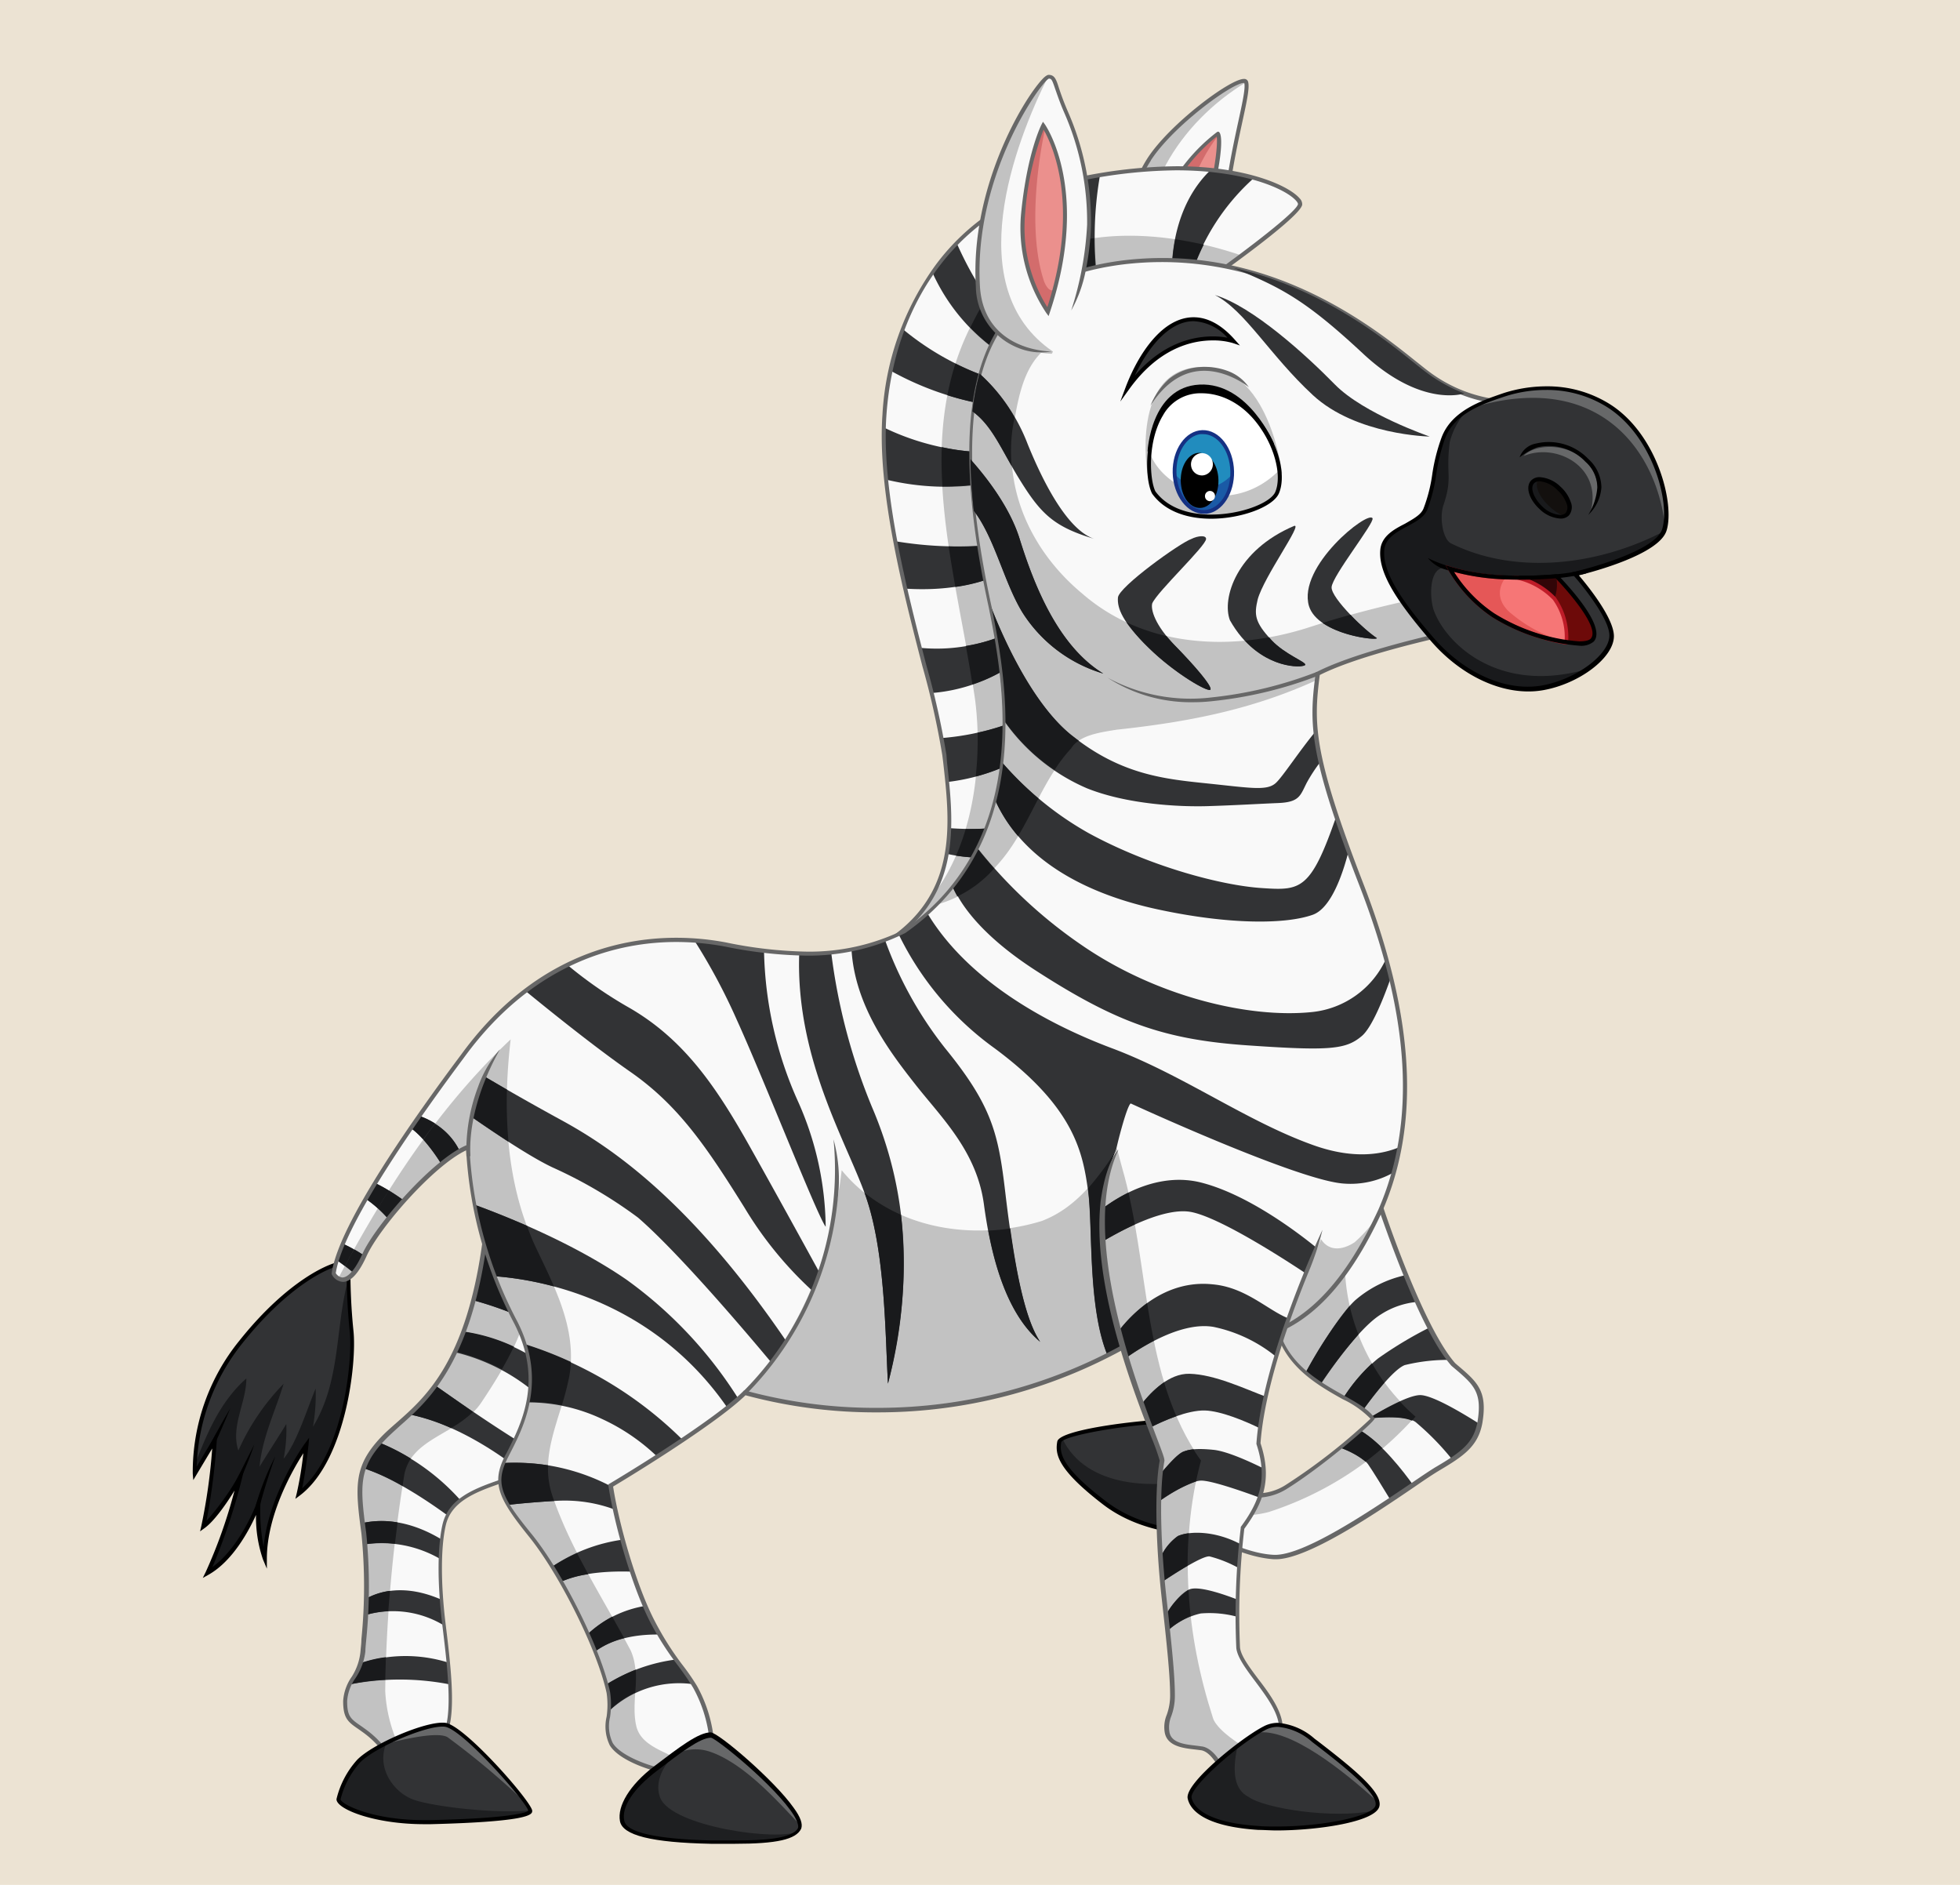 <svg id="Layer_26" data-name="Layer 26" xmlns="http://www.w3.org/2000/svg" viewBox="0 0 260 250"><defs><style>.cls-1{fill:#ece3d3;}.cls-2{fill:#f9f9f9;}.cls-3{fill:#c2c2c2;}.cls-4{fill:#676767;}.cls-5{fill:#eb908d;}.cls-6{fill:#d36c6c;}.cls-7{fill:#323335;}.cls-8{fill:#191a1c;}.cls-9{fill:#676869;}.cls-10{fill:#1e1f21;}.cls-11{fill:#fff;}.cls-12{fill:#c4c4c4;}.cls-13{fill:#218cbe;}.cls-14{fill:#1a5aa6;}.cls-15{fill:#153183;}.cls-16{fill:#13100e;}.cls-17{fill:#6d0a09;}.cls-18{fill:#320507;}.cls-19{fill:#f67676;}.cls-20{fill:#e55757;}.cls-21{fill:#bf1c28;}</style></defs><rect class="cls-1" width="260" height="250"/><path class="cls-2" d="M165.3,10.9c.45,1.24-1.35,6.67-2.42,14.11S158.4,36.1,158.4,36.1s-5,.3-9.3.39c-.08-3.37.09-10.27,3.33-15.32S164.86,9.66,165.3,10.9Z"/><path class="cls-3" d="M152.43,21.17c3.23-5,12.39-11.48,12.87-10.27-8.88,5.41-15,15.08-13.13,25.5-1,0-2,.07-3.07.09C149,33.12,149.19,26.22,152.43,21.17Z"/><path class="cls-4" d="M152.21,21c-3,4.67-3.49,11-3.37,15.47v.26h.26c4.29-.08,9.26-.38,9.31-.38h.1l.07-.07c.15-.16,3.49-3.81,4.56-11.24.49-3.47,1.14-6.47,1.66-8.87.63-2.89,1-4.64.75-5.37a.53.53,0,0,0-.55-.33C163.12,10.48,155.11,16.5,152.21,21Zm.44.29C155.59,16.74,163.43,11,165,11h.05c.19.62-.23,2.57-.77,5.05s-1.17,5.42-1.67,8.9c-1,6.68-3.86,10.31-4.35,10.88-.74,0-5,.28-8.91.37C149.27,31.83,149.79,25.78,152.65,21.32Z"/><path class="cls-5" d="M161.5,17.72c.53.22,0,5.58-1.64,10.36a38.08,38.08,0,0,1-3.93,8.16l-3.5.25C152.57,23.56,161.5,17.72,161.5,17.72Z"/><path class="cls-6" d="M152.43,36.49c.14-12.93,9.07-18.77,9.07-18.77s.1.11.13.24c-3,3.68-5.9,11.12-4.39,16.06-.76,1.4-1.31,2.22-1.31,2.22Z"/><path class="cls-4" d="M152.16,36.49v.28l3.91-.28.08-.1a39.11,39.11,0,0,0,4-8.23c1.4-4.08,2.41-10.3,1.49-10.69l-.13,0-.12.08A23.61,23.61,0,0,0,152.16,36.49Zm.54-.29a23.2,23.2,0,0,1,8.7-18.09c.18,1.06-.32,5.59-1.79,9.88a38.85,38.85,0,0,1-3.83,8Z"/><path class="cls-2" d="M117.32,55c1.06-15,9.74-27.36,23.66-30.76,21.36-5.09,31.76,1.37,31.5,2.87s-11.35,9.39-11.35,9.39c-19.44,0-33.95,7.74-29.76,29.69,6.55,34.32,4,50.25-12.16,57.7,8.35-6.48,7-15.59,6.07-23.74S116.26,70,117.32,55Z"/><path class="cls-3" d="M129.36,92.88c-2.48-17.35-8.85-35.41.35-51.35,6.5-11.85,22.22-12,35-7.64-2,1.48-3.54,2.6-3.54,2.6-19.44,0-33.95,7.74-29.76,29.69,6.55,34.32,4,50.25-12.16,57.7a17,17,0,0,0,4.5-5.14C129.06,111.89,130.43,101.47,129.36,92.88Z"/><path class="cls-7" d="M166.37,23.58a29.16,29.16,0,0,0-8.41,13c-.85,0-1.69.1-2.52.17-.06-2.17.12-9.37,5.15-14.2A33.64,33.64,0,0,1,166.37,23.58Z"/><path class="cls-8" d="M158,36.56c-.85,0-1.69.1-2.52.17a23,23,0,0,1,.42-5q1.9.29,3.78.72A30.59,30.59,0,0,0,158,36.56Z"/><path class="cls-7" d="M141,24.23c1.71-.41,3.35-.73,4.92-1a47.68,47.68,0,0,0-.16,15.39,28.9,28.9,0,0,0-3.9,1.59,32,32,0,0,1-2.09-15.65C140.15,24.44,140.57,24.33,141,24.23Z"/><path class="cls-8" d="M145.74,38.62a28.9,28.9,0,0,0-3.9,1.59,31.65,31.65,0,0,1-2-7.31,25.63,25.63,0,0,1,5.31-1.32A39,39,0,0,0,145.74,38.62Z"/><path class="cls-7" d="M135.72,44.7a17.55,17.55,0,0,0-2.09,2.74,25.51,25.51,0,0,1-9.94-11.29,31,31,0,0,1,3.22-3.9C128.35,35.52,131.37,41.34,135.72,44.7Z"/><path class="cls-8" d="M131,39.54a23.58,23.58,0,0,0,4.75,5.16,17.55,17.55,0,0,0-2.09,2.74,27.9,27.9,0,0,1-4.95-4c.32-.65.66-1.3,1-1.95A21,21,0,0,1,131,39.54Z"/><path class="cls-7" d="M132.16,50.39a19.86,19.86,0,0,0-1,3.33,40.21,40.21,0,0,1-13-4.54,37.74,37.74,0,0,1,1.62-5.51A36.4,36.4,0,0,0,132.16,50.39Z"/><path class="cls-8" d="M132.16,50.39a19.86,19.86,0,0,0-1,3.33,37.5,37.5,0,0,1-5.49-1.3,36.93,36.93,0,0,1,1.07-4.2A33.34,33.34,0,0,0,132.16,50.39Z"/><path class="cls-7" d="M130.66,60a35.55,35.55,0,0,0,.36,4.1,33.69,33.69,0,0,1-13.48-.49,54.81,54.81,0,0,1-.3-6.91A33.09,33.09,0,0,0,130.66,60Z"/><path class="cls-8" d="M124.93,59.3a26.53,26.53,0,0,0,5.73.66,35.55,35.55,0,0,0,.36,4.1,40.82,40.82,0,0,1-6,.46C124.9,62.77,124.87,61,124.93,59.3Z"/><path class="cls-7" d="M132.45,72.18c.22,1.3.43,2.57.61,3.82-2.13,1-6.41,2.5-13,2.07-.47-2.07-.92-4.18-1.32-6.29A49.82,49.82,0,0,0,132.45,72.18Z"/><path class="cls-8" d="M132.45,72.18c.22,1.3.43,2.57.61,3.82a21.8,21.8,0,0,1-6.33,1.85q-.48-2.7-.89-5.38A39.64,39.64,0,0,0,132.45,72.18Z"/><path class="cls-7" d="M134.09,83.82c.15,1.46.28,2.87.38,4.24a22.24,22.24,0,0,1-10.92,3.86c-.47-1.87-1-3.91-1.55-6A23,23,0,0,0,134.09,83.82Z"/><path class="cls-8" d="M134.09,83.82c.15,1.46.28,2.87.38,4.24A20.22,20.22,0,0,1,129,90.78c-.27-1.69-.56-3.4-.88-5.11A21.67,21.67,0,0,0,134.09,83.82Z"/><path class="cls-7" d="M134.4,101.14a26.69,26.69,0,0,1-8.73,2.58c-.12-1.21-.26-2.4-.39-3.58-.07-.66-.19-1.41-.35-2.25a34.14,34.14,0,0,0,9.78-2.25C134.69,97.58,134.59,99.41,134.4,101.14Z"/><path class="cls-8" d="M129.68,97.18a28.11,28.11,0,0,0,5-1.54c0,1.94-.12,3.77-.31,5.5a25.16,25.16,0,0,1-4.94,1.85A43.67,43.67,0,0,0,129.68,97.18Z"/><path class="cls-7" d="M132.54,109.76a26,26,0,0,1-1.8,4,21.78,21.78,0,0,1-5.12-.51,24.43,24.43,0,0,0,.32-3.41A38.42,38.42,0,0,0,132.54,109.76Z"/><path class="cls-8" d="M132.54,109.76a26,26,0,0,1-1.8,4,23.79,23.79,0,0,1-3.92-.27,32.41,32.41,0,0,0,1.29-3.54A38.51,38.51,0,0,0,132.54,109.76Z"/><path class="cls-4" d="M125.12,101.13c.86,7.69,1.83,16.41-6.07,22.54l-1.83,1.42,2.1-1c15.87-7.31,19.09-22.48,12.31-58-1.66-8.69-.44-15.59,3.62-20.5,4.81-5.81,13.75-8.88,25.88-8.88h.08l.07,0c1.87-1.32,11.19-8,11.46-9.55a1.1,1.1,0,0,0-.33-.84c-1.39-1.65-7-4.27-16.33-4.27A65.87,65.87,0,0,0,140.92,24a29.59,29.59,0,0,0-16.8,11.14A37.2,37.2,0,0,0,117.06,55c-.72,10.07,2.76,23.52,5.29,33.33A106.71,106.71,0,0,1,125,100.17Zm.43-1a107.22,107.22,0,0,0-2.68-11.94c-2.53-9.78-6-23.18-5.28-33.16,1.1-15.56,10.09-27.25,23.46-30.52a65.32,65.32,0,0,1,15-1.92c9.1,0,14.6,2.51,15.92,4.08.19.22.22.36.21.41-.17,1-6.91,6.13-11.17,9.16-12.24,0-21.3,3.15-26.19,9.07-4.17,5-5.43,12.09-3.74,20.94,6.44,33.75,3.82,49-10.13,56.47,6.39-6.19,5.48-14.36,4.67-21.63Z"/><path class="cls-7" d="M46.26,167.6a78.65,78.65,0,0,0,.38,8.86c.47,4.13-1,17.11-7,21.66a54.52,54.52,0,0,0,1-6.43s-5.49,7.55-5.49,15.05c-1.12-2.66-.88-7.2-.88-7.2s-2.42,6.66-6.73,9.08A73.69,73.69,0,0,0,31.86,196s-2.89,5.08-4.9,6.5A79.48,79.48,0,0,0,28.49,191l-2.65,4.42A27.06,27.06,0,0,1,32,178C38.82,169.38,45.14,166.94,46.26,167.6Z"/><path class="cls-8" d="M32.68,182.83c0,3.19-2.12,6.38-1.06,9.56a30.3,30.3,0,0,1,6-8.85c-1.06,3.54-2.83,7.08-3.19,11,1.07-1.77,2.48-3.9,3.55-5.67a19.93,19.93,0,0,1-.36,4.61c1.77-2.13,3.19-6.82,4.25-9.3a24.58,24.58,0,0,1-.35,5.05c3.74-6.12,2.91-13.22,4.72-19.74,0,1.76.1,4.48.38,7,.47,4.13-1,17.11-7,21.66a54.52,54.52,0,0,0,1-6.43s-5.49,7.55-5.49,15.05c-1.12-2.66-.88-7.2-.88-7.2s-2.42,6.66-6.73,9.08A73.69,73.69,0,0,0,31.86,196s-2.89,5.08-4.9,6.5A79.48,79.48,0,0,0,28.49,191l-2.65,4.42a10.31,10.31,0,0,1,0-1.15C27.47,190.1,29.18,185.93,32.68,182.83Z"/><path d="M31.77,177.8a27.61,27.61,0,0,0-6.2,17.68l.07.83,2.51-4.19a76.51,76.51,0,0,1-1.45,10.31l-.16.68.57-.41c1.33-.94,3-3.37,4-5a66.17,66.17,0,0,1-3.83,10.82l-.38.77.75-.42c3.22-1.81,5.37-5.85,6.31-7.94a17.24,17.24,0,0,0,.93,5.92l.51,1.21v-1.31c0-5.85,3.43-11.81,4.84-14a47.38,47.38,0,0,1-.88,5.33l-.18.72.6-.45c6.12-4.62,7.58-17.71,7.1-21.9a78.59,78.59,0,0,1-.39-8.82v-.16l-.14-.07a1.15,1.15,0,0,0-.63-.14C43.94,167.24,38.13,169.82,31.77,177.8Zm-5.68,16.73a27.56,27.56,0,0,1,6.09-16.4c6.24-7.83,11.85-10.36,13.58-10.36l.23,0a77.65,77.65,0,0,0,.39,8.7c.45,4-.85,16.06-6.3,20.93.54-2.55.83-5.68.84-5.71l.09-1-.57.78c-.06.07-4.83,6.72-5.47,13.7a24.73,24.73,0,0,1-.43-5.68l.09-1.78-.6,1.67c0,.07-2.15,5.81-5.85,8.46a78.51,78.51,0,0,0,3.94-11.84l.43-1.82-.92,1.62a34.32,34.32,0,0,1-4.24,5.92,86.47,86.47,0,0,0,1.37-10.73l.06-1.07Z"/><path d="M34.44,199.85l-.52-.13a35.55,35.55,0,0,1,2.6-6.56S35.17,196.9,34.44,199.85Z"/><path d="M33.73,191.59a49.33,49.33,0,0,1-2.28,5.6L31,197Z"/><path d="M30.54,186.82s-1.42,3.39-2.32,5.31l-.48-.23C28.64,190,30.54,186.82,30.54,186.82Z"/><path class="cls-2" d="M48.27,203.34c-.83-6.11-1.07-8.7,2.47-12.48S61.63,184,64.27,165.1a47.56,47.56,0,0,0,12,11.21s-2.38,16.8-9.92,20.22c-3.77,1.29-6.72,2.59-7.43,5.78s-.62,8.14,0,13.19,1.33,11,.35,13.9a20.11,20.11,0,0,1-8.14,2.92,12.29,12.29,0,0,0-2.83-2.8c-1.78-1.24-2.48-1.48-2.48-3.9S48,221.85,48.21,219,49.09,209.45,48.27,203.34Z"/><path class="cls-3" d="M48.21,219c.17-2.89.88-9.5.06-15.61s-1.07-8.7,2.47-12.48S61.63,184,64.27,165.1a52.48,52.48,0,0,0,6.09,6.64c-.8,5.14-3.37,9.57-6.51,14.28-2.84,4.25-9.56,4.6-10.27,9.91a195.26,195.26,0,0,0-2.48,28.34,19.5,19.5,0,0,0,2,7.68,16.93,16.93,0,0,1-2,.37,12.29,12.29,0,0,0-2.83-2.8c-1.78-1.24-2.48-1.48-2.48-3.9S48,221.85,48.21,219Z"/><path class="cls-7" d="M59.45,220.51c.1,1,.17,2,.22,2.9a34.51,34.51,0,0,0-13.26,0,21.12,21.12,0,0,0,1.45-2.81A19,19,0,0,1,59.45,220.51Z"/><path class="cls-8" d="M47.86,220.58a15.81,15.81,0,0,1,3.32-.78c0,1-.06,2-.07,3a26.44,26.44,0,0,0-4.7.61A21.12,21.12,0,0,0,47.86,220.58Z"/><path class="cls-7" d="M58.56,212.17q.12,1.65.33,3.33v.09a13,13,0,0,0-10.37-1.38c0-.69.07-1.43.09-2.19C50.35,211.07,53.7,210.05,58.56,212.17Z"/><path class="cls-8" d="M48.62,212a8.91,8.91,0,0,1,3.12-1c-.08.9-.16,1.8-.23,2.69a12.76,12.76,0,0,0-3,.51C48.57,213.52,48.6,212.78,48.62,212Z"/><path class="cls-7" d="M58.58,204.19c-.09.81-.14,1.67-.17,2.59a15.48,15.48,0,0,0-10-1.94c0-.5-.11-1-.17-1.5s-.12-.89-.18-1.32C50,201.58,53.8,201.29,58.58,204.19Z"/><path class="cls-8" d="M52.74,201.93c-.12.95-.24,1.89-.35,2.83a13.51,13.51,0,0,0-4,.08c0-.5-.11-1-.17-1.5s-.12-.89-.18-1.32A11.84,11.84,0,0,1,52.74,201.93Z"/><path class="cls-7" d="M61.1,199a6,6,0,0,0-1.73,2c-2.11-1.54-7.1-5-11.14-6.25a10.11,10.11,0,0,1,2.09-3.4A29.41,29.41,0,0,1,61.1,199Z"/><path class="cls-8" d="M50.32,191.33a27.6,27.6,0,0,1,4.19,2.13,5.69,5.69,0,0,0-.93,2.47c-.06.39-.12.78-.17,1.17a27.9,27.9,0,0,0-5.18-2.37A10.11,10.11,0,0,1,50.32,191.33Z"/><path class="cls-7" d="M57.75,183.77c2.62,1.85,8.34,5.84,13,8.6a14.45,14.45,0,0,1-2,2.45c-2.59-2-8.32-6-14.46-7.23A26.06,26.06,0,0,0,57.75,183.77Z"/><path class="cls-8" d="M57.75,183.77c1.18.83,3,2.1,5,3.5a14.76,14.76,0,0,1-2.91,2.14,26.5,26.5,0,0,0-5.59-1.82A26.06,26.06,0,0,0,57.75,183.77Z"/><path class="cls-7" d="M74.74,183.08c-.36,1.27-.79,2.62-1.31,4a25.78,25.78,0,0,0-13.05-7.72c.39-.83.77-1.73,1.14-2.71A25.13,25.13,0,0,1,74.74,183.08Z"/><path class="cls-8" d="M61.52,176.61a23.6,23.6,0,0,1,6.65,2c-.48,1-1,2-1.6,3a27.18,27.18,0,0,0-6.19-2.36C60.77,178.49,61.15,177.59,61.52,176.61Z"/><path class="cls-7" d="M76.24,176.31s-.1.75-.34,1.95a48.68,48.68,0,0,0-13.08-5.79,62.49,62.49,0,0,0,1.45-7.37A47.56,47.56,0,0,0,76.24,176.31Z"/><path class="cls-8" d="M64.27,165.1a52.48,52.48,0,0,0,6.09,6.64,23.92,23.92,0,0,1-.73,3.17,45.66,45.66,0,0,0-6.81-2.44A62.49,62.49,0,0,0,64.27,165.1Z"/><path class="cls-8" d="M76.24,176.31s-.1.75-.34,1.95a50.21,50.21,0,0,0-6.27-3.35,23.92,23.92,0,0,0,.73-3.17A39.87,39.87,0,0,0,76.24,176.31Z"/><path class="cls-4" d="M46.67,222.38a6.31,6.31,0,0,0-1.15,3.24c0,2.34.67,2.79,2.13,3.79l.46.33a12.17,12.17,0,0,1,2.77,2.73l.09.13h.15a20.2,20.2,0,0,0,8.27-3l.08-.05,0-.09c1-3,.25-9.11-.35-14-.66-5.37-.66-10.15,0-13.1.69-3.1,3.69-4.37,7.25-5.59,7.62-3.44,10-19.74,10.1-20.43l0-.17-.15-.09a48,48,0,0,1-11.9-11.15l-.38-.5-.09.63c-2.19,15.6-7.5,20.27-11.38,23.67-.76.67-1.48,1.3-2.08,1.94-3.59,3.82-3.39,6.49-2.55,12.7a70.07,70.07,0,0,1,0,14.06c0,.57-.08,1.07-.11,1.5A7.59,7.59,0,0,1,46.67,222.38Zm-.62,3.24a5.9,5.9,0,0,1,1.08-3A8,8,0,0,0,48.47,219c0-.42.06-.92.11-1.49a70.51,70.51,0,0,0,0-14.18c-.85-6.29-1-8.65,2.41-12.26.58-.62,1.29-1.24,2-1.9,3.67-3.22,9.19-8.07,11.46-23.38A49.25,49.25,0,0,0,76,176.45c-.28,1.77-2.82,16.7-9.74,19.84-3.69,1.26-6.83,2.59-7.58,6-.67,3-.67,7.85,0,13.28.58,4.8,1.32,10.76.39,13.7a19.92,19.92,0,0,1-7.8,2.81,12.63,12.63,0,0,0-2.8-2.74L48,229C46.53,228,46.05,227.68,46.05,225.62Z"/><path class="cls-7" d="M59,228.75c2.42.24,11.39,10.57,11.33,11.43s-6.2,1.32-13.22,1.5-12.1-2-12.22-3a11.81,11.81,0,0,1,2.66-5.08C49.56,231.52,56.59,228.51,59,228.75Z"/><path class="cls-9" d="M50.89,231.36c2.86-1.48,6.51-2.77,8.12-2.61,2,.2,8.67,7.5,10.72,10.36a105.83,105.83,0,0,0-10.35-8.69C58,229.58,53,230.82,50.89,231.36Z"/><path class="cls-10" d="M47.56,233.59a14.84,14.84,0,0,1,3.7-2.42c-1.4,3.36,1,6.54,3.5,7.49,2.1.82,9.93,1.89,15.31,1.49-2,1.09-7.64,1.39-12.95,1.53-7,.17-12.1-2-12.22-3A11.81,11.81,0,0,1,47.56,233.59Z"/><path d="M44.64,238.61v.09c.14,1.31,5.1,3.25,11.65,3.25h.84c13.38-.34,13.45-1.32,13.47-1.75.08-1.05-9-11.45-11.57-11.7s-9.61,2.8-11.66,4.92A11.9,11.9,0,0,0,44.64,238.61Zm.53.06a11.65,11.65,0,0,1,2.58-4.89c1.93-2,8.92-5,11.23-4.76s10.76,9.86,11.09,11.13c-.14.15-1.41,1-13,1.26h-.82C49.55,241.42,45.38,239.38,45.17,238.67Z"/><path class="cls-2" d="M170.62,197.26c4.42-2.74,10.8-8.14,11.51-9.12-1.95-3.09-12.49-4.75-13-14.19,4.25-2.63,13.64-15.2,13.64-15.2s5.48,17,10.09,22.22c2.92,2.48,4.25,3.46,3.54,7.71-.53,2.92-2.3,4.16-5.58,6.1S174.07,206.83,169,206.52s-10.8-4.21-10.8-4.21l3.37-5.51S166.19,200,170.62,197.26Z"/><path class="cls-3" d="M187.78,187.84a44.28,44.28,0,0,1-19.46,12.7,13.48,13.48,0,0,1-8.66-.59l1.93-3.15s4.6,3.21,9,.46,10.8-8.14,11.51-9.12c-1.95-3.09-12.49-4.75-13-14.19,2.39-1.48,6.4-6.09,9.46-9.85A27.28,27.28,0,0,0,187.78,187.84Z"/><path class="cls-7" d="M187.48,197c-.91.62-1.94,1.32-3,2-.86-1.42-2.37-3.89-3-4.79s-2.72-1.83-3.65-2.18c1-.83,1.94-1.62,2.68-2.27C183.24,191.41,186.11,195.07,187.48,197Z"/><path class="cls-8" d="M177.77,192c1-.83,1.94-1.62,2.68-2.27a15.9,15.9,0,0,1,2.93,2.35c-.73.62-1.47,1.22-2.24,1.79A11,11,0,0,0,177.77,192Z"/><path class="cls-7" d="M196.33,188.9c-.45,2.16-1.63,3.39-3.66,4.72a35.32,35.32,0,0,0-4.88-5c-1.19-.88-4.43-.67-5.71-.54a1.27,1.27,0,0,0-.13-.19c1.18-.72,4.69-2.78,6.37-2.85S194.38,187.67,196.33,188.9Z"/><path class="cls-8" d="M182.08,188.09a1.27,1.27,0,0,0-.13-.19,38.41,38.41,0,0,1,3.76-2,24.09,24.09,0,0,0,2.07,2l-.48.53C185.87,187.8,183.21,188,182.08,188.09Z"/><path class="cls-7" d="M182.8,180.18a53.05,53.05,0,0,1,6.9-4.14,30.19,30.19,0,0,0,2.64,4.33,23.91,23.91,0,0,0-6,.69c-1.55.61-4.36,4.34-5.45,5.86a28,28,0,0,0-2.62-1.6A21.39,21.39,0,0,1,182.8,180.18Z"/><path class="cls-8" d="M178.25,185.32a23.12,23.12,0,0,1,3.75-4.49,29.42,29.42,0,0,0,1.65,2.56c-1.11,1.26-2.19,2.71-2.78,3.53A28,28,0,0,0,178.25,185.32Z"/><path class="cls-7" d="M186.55,169.11c.49,1.18,1,2.38,1.53,3.56a10.61,10.61,0,0,0-4.89,1.66c-2.67,1.63-6.24,6.64-7.95,9.19a20.51,20.51,0,0,1-2-1.52c1.39-2.5,4.26-7.4,6.52-9.53A15.06,15.06,0,0,1,186.55,169.11Z"/><path class="cls-8" d="M173.22,182a56.29,56.29,0,0,1,5.82-8.8A26.57,26.57,0,0,0,180.2,177a61.46,61.46,0,0,0-5,6.51A20.51,20.51,0,0,1,173.22,182Z"/><path class="cls-4" d="M161.51,196.42l-3.65,6,.21.14c.24.16,5.88,3.94,10.94,4.25h.25c4.18,0,13.1-6,18.42-9.63,1.44-1,2.57-1.74,3.26-2.15,3.17-1.88,5.14-3.19,5.7-6.29.71-4.27-.65-5.43-3.37-7.73l-.24-.21c-4.52-5.14-10-21.94-10-22.11l-.16-.49-.31.41c-.09.13-9.41,12.56-13.57,15.13l-.13.08V174c.37,6.58,5.51,9.48,9.27,11.59a12.69,12.69,0,0,1,3.67,2.58A77.76,77.76,0,0,1,170.48,197a7,7,0,0,1-3.76,1.07,9.68,9.68,0,0,1-5-1.53Zm-2.93,5.81,3.1-5.06a10,10,0,0,0,5,1.47,7.58,7.58,0,0,0,4-1.15c4.48-2.78,10.88-8.22,11.58-9.19l.11-.15-.1-.15c-.66-1-2.19-1.91-4-2.91-3.82-2.15-8.57-4.83-9-11,3.9-2.54,11.61-12.58,13.27-14.77,1,2.86,5.77,17.06,10,21.83l0,0,.26.22c2.72,2.3,3.85,3.26,3.19,7.23-.5,2.72-2,3.9-5.45,5.93-.7.41-1.84,1.18-3.28,2.16-5.38,3.63-14.45,9.78-18.35,9.53C164.66,206,159.66,202.92,158.58,202.23Z"/><path class="cls-7" d="M159.32,188.68c3.33.88,2.27,8.12,2.27,8.12l-.82,6.5s-8.13.74-14.23-3.93-6.29-6.62-6-8.13S156,187.79,159.32,188.68Z"/><path class="cls-10" d="M140.52,191.24c0-.13.17-.27.42-.42,3.1,6.55,12.33,6.84,18.88,5.11.63-.14,1.26-.28,1.9-.44-.05.78-.13,1.31-.13,1.31l-.82,6.5s-8.13.74-14.23-3.93S140.25,192.75,140.52,191.24Z"/><path d="M140.25,191.2c-.29,1.65-.05,3.65,6.12,8.38,4.76,3.63,10.76,4,13.12,4h0c.8,0,1.27-.05,1.29-.05l.21,0,.85-6.7c.05-.3,1.06-7.49-2.46-8.42a12,12,0,0,0-2.74-.23C152.18,188.19,140.55,189.52,140.25,191.2Zm.53.09c.27-.91,9.65-2.57,15.87-2.57a11.4,11.4,0,0,1,2.6.21c3.06.82,2.09,7.76,2.08,7.83l-.8,6.29-1,0c-2.31,0-8.18-.38-12.8-3.91C140.76,194.61,140.53,192.71,140.78,191.29Z"/><path class="cls-2" d="M96.25,125.29c8.5,1.59,15.76,2.12,23.73-1.77,16.64-11.69,13.63-31.52,11.33-43-7.62-35.06,2.65-43.74,17.53-45.68,21.42-2.66,36.12,11.45,40.43,14.63a19,19,0,0,0,8.31,3.64s-6.25,19.74-5.77,31c-1.89.47-11.93,2.71-17,5.31-.83,6.38-1.06,10.27,5.78,28s7.56,31.63,2.52,43.2c-9.52,20.78-20.22,17.71-31.32,16.53a67.93,67.93,0,0,1-53,7.67C95.48,188,86.07,194,81,197c.8,5.31,3.19,13.63,5.67,18.29s3.66,5.43,5.49,8.44a18.28,18.28,0,0,1,2.18,6.85s-2.54,2-6.2,4.31c-1.53-.18-5.9-1.59-7.08-3.54s.12-4.13-.35-6.85c-1.18-5.55-6.26-15.82-10.39-20.89s-5-7-3.07-10.63,5.19-9.68,1.18-17.58a55.13,55.13,0,0,1-6.37-23.26c-4.37,1.77-11.93,10.39-13.7,14.28s-3.3,3.78-4.13,2.48c.83-5.9,9.56-18.77,17.12-28.8C72.94,124.16,87.75,123.69,96.25,125.29Z"/><path class="cls-3" d="M170.07,62.78H152.22s-2.31-13.69,6.94-14.11S170.07,62.78,170.07,62.78Z"/><path class="cls-3" d="M98.72,184.79l.08-.1v0h0A.46.46,0,0,0,98.72,184.79Z"/><path class="cls-3" d="M111.65,155.21c6.38,7.79,17.36,9.56,26.56,6.73,4.61-1.77,7.44-5.67,9.92-9.56,1.42,6.73,7.08,11,12.75,14.52,4.6,2.83,11,1.06,13.81-3.9.71,2.83,2.83,3.19,5,1.77a18.72,18.72,0,0,0,3.19-3.66c-9.45,20.13-20.06,17.11-31.05,15.94a67.94,67.94,0,0,1-53,7.68v0C106.27,176.57,110.39,166.32,111.65,155.21Z"/><path class="cls-3" d="M142.11,99.26c-4.25,4.6-5.67,11-9.92,15.58a15.77,15.77,0,0,1-8,5.16c11.88-11.84,9.21-29.09,7.13-39.51-4.57-21-2.7-32.56,2.73-38.85A10,10,0,0,0,140,45.43c-4.24,2.12-4.95,7.44-5.66,11.69-1.06,8.5,2.83,16.29,9.21,21.6,8.14,7.08,19.47,7.79,29.74,4.6A139.27,139.27,0,0,1,192,78.63a40.44,40.44,0,0,0-.18,5.4c-1.89.47-11.93,2.71-17,5.31,0,.29-.08.57-.11.84-8.5,3.9-17,5.58-26.57,6.6C146,97.13,143.17,97.49,142.11,99.26Z"/><path class="cls-3" d="M67.74,137.86c-1.06,9.2-.71,18.77,3.19,27.27,2.48,5.31,5.67,11,4.6,17.35-1.06,5.66-4.25,10.62-2.12,16.29,2.48,7.08,6.73,13.45,10.27,20.18,1.41,3.19,0,6.73.71,9.92.57,2.59,3.5,3.31,5.9,4.63-.65.44-1.36.91-2.13,1.39-1.53-.18-5.9-1.59-7.08-3.54s.12-4.13-.35-6.85c-1.18-5.55-6.26-15.82-10.39-20.89s-5-7-3.07-10.63,5.19-9.68,1.18-17.58a55.13,55.13,0,0,1-6.37-23.26c-4.37,1.77-11.93,10.39-13.7,14.28-1.39,3.07-2.64,3.65-3.51,3.13C51,158,58.11,146.92,67.74,137.86Z"/><path class="cls-7" d="M61,152.71a18,18,0,0,0-2.43,1.72,18.94,18.94,0,0,0-4-4.8L55.6,148A9.33,9.33,0,0,1,61,152.71Z"/><path class="cls-8" d="M54.49,149.63,55.6,148a11.51,11.51,0,0,1,2.09,1c-.53.69-1,1.39-1.56,2.09A9.32,9.32,0,0,0,54.49,149.63Z"/><path class="cls-8" d="M57.69,149.08A8.25,8.25,0,0,1,61,152.71a18,18,0,0,0-2.43,1.72,28,28,0,0,0-2.39-3.26C56.64,150.47,57.16,149.77,57.69,149.08Z"/><path class="cls-7" d="M53.58,159.23c-.73.82-1.43,1.65-2.07,2.45a15.81,15.81,0,0,0-3-2.68c.39-.68.81-1.38,1.24-2.09A24.75,24.75,0,0,1,53.58,159.23Z"/><path class="cls-8" d="M51.58,157.9c.75.46,1.46.95,2,1.33-.73.82-1.43,1.65-2.07,2.45a17.16,17.16,0,0,0-1.39-1.42C50.6,159.47,51.08,158.68,51.58,157.9Z"/><path class="cls-8" d="M48.52,159c.39-.68.81-1.38,1.24-2.09a17.23,17.23,0,0,1,1.82,1c-.5.78-1,1.57-1.46,2.36A15.75,15.75,0,0,0,48.52,159Z"/><path class="cls-7" d="M48.31,166.57a9.59,9.59,0,0,1-1.39,2.29,27.34,27.34,0,0,0-2.25-1.72,19.73,19.73,0,0,1,.8-2.18A17.85,17.85,0,0,1,48.31,166.57Z"/><path class="cls-8" d="M44.67,167.14a19.73,19.73,0,0,1,.8-2.18,15.79,15.79,0,0,1,1.48.75c-.4.74-.81,1.47-1.2,2.21C45.35,167.62,45,167.35,44.67,167.14Z"/><path class="cls-8" d="M47,165.71c.5.29,1,.59,1.36.86a9.59,9.59,0,0,1-1.39,2.29c-.39-.34-.79-.66-1.17-.94C46.14,167.18,46.55,166.45,47,165.71Z"/><path class="cls-7" d="M92,223.39a13.53,13.53,0,0,0-11.18,3.53,9,9,0,0,0,0-2.42c-.08-.36-.17-.74-.28-1.13a22.62,22.62,0,0,1,9.2-3.27C90.43,221.18,91.14,222.07,92,223.39Z"/><path class="cls-8" d="M84.26,224.51a12.2,12.2,0,0,0-3.48,2.41,9,9,0,0,0,0-2.42c-.08-.36-.17-.74-.28-1.13a24.82,24.82,0,0,1,3.84-1.92A20.85,20.85,0,0,1,84.26,224.51Z"/><path class="cls-7" d="M86.69,215.29c.29.56.57,1.06.83,1.51-2.2-.05-5.83.23-8.56,2.23-.3-.74-.62-1.51-1-2.29A14.72,14.72,0,0,1,85.58,213C86,213.81,86.32,214.59,86.69,215.29Z"/><path class="cls-8" d="M79,219c-.3-.74-.62-1.51-1-2.29a15.41,15.41,0,0,1,3.22-2.29c.53,1,1.06,1.9,1.58,2.85A10.91,10.91,0,0,0,79,219Z"/><path class="cls-7" d="M83.88,208.46c-2.37-.09-6.56,0-9.42,1.32-.4-.68-.79-1.34-1.19-2a22.08,22.08,0,0,1,9.33-3.57C83,205.64,83.42,207.07,83.88,208.46Z"/><path class="cls-8" d="M74.46,209.78c-.4-.68-.79-1.34-1.19-2A25.43,25.43,0,0,1,76.55,206c.48.94,1,1.87,1.47,2.8A13.74,13.74,0,0,0,74.46,209.78Z"/><path class="cls-7" d="M81,197.11c.15,1,.34,2,.58,3.12a19,19,0,0,0-7.74-1.17c-3.21.19-5.34.41-6.48.54a5.6,5.6,0,0,1-.61-5.55A27.32,27.32,0,0,1,81,197.11Z"/><path class="cls-8" d="M73.41,198.77c0,.1.08.21.11.31-3,.18-5,.39-6.12.52a5.6,5.6,0,0,1-.61-5.55,30,30,0,0,1,5.91.3A11.25,11.25,0,0,0,73.41,198.77Z"/><path class="cls-7" d="M90.58,191c-1.12.75-2.27,1.5-3.39,2.21a26.62,26.62,0,0,0-7.32-5,22.86,22.86,0,0,0-9.83-2.2,15.2,15.2,0,0,0-.41-7.66A51.73,51.73,0,0,1,90.58,191Z"/><path class="cls-8" d="M74.53,186.38a21.57,21.57,0,0,0-4.49-.44,15.2,15.2,0,0,0-.41-7.66,51,51,0,0,1,6.1,2.36,14.57,14.57,0,0,1-.2,1.84A36.53,36.53,0,0,1,74.53,186.38Z"/><path class="cls-7" d="M97.94,185.51c-.43.38-.92.78-1.45,1.21-10-14.47-25-17-30.77-17.44A55,55,0,0,1,63,159.81c3.77,1.37,12.86,4.93,20.11,9.92A56.43,56.43,0,0,1,97.94,185.51Z"/><path class="cls-8" d="M70.93,165.13c.83,1.78,1.75,3.61,2.55,5.49a42.77,42.77,0,0,0-7.76-1.34A55,55,0,0,1,63,159.81c1.57.57,4,1.51,6.93,2.78C70.2,163.45,70.55,164.29,70.93,165.13Z"/><path class="cls-7" d="M74.47,148.57c6.63,3.62,17.11,10.67,29.82,29.3-.61.93-1.27,1.87-2,2.81-3.15-3.77-12.16-14.42-17.65-19.18a60.84,60.84,0,0,0-11.12-6.56c-3.19-1.43-8.91-5.37-11-6.81a28.4,28.4,0,0,1,1.68-5.37C65.86,143.72,69.51,145.86,74.47,148.57Z"/><path class="cls-8" d="M64.25,142.76l3,1.76a59,59,0,0,0,.2,6.91c-2-1.31-3.89-2.6-4.88-3.3A28.4,28.4,0,0,1,64.25,142.76Z"/><path class="cls-7" d="M83.59,133.73c7.29,4.25,11.54,10.62,15.91,18.41,3.37,6,7.52,13.56,9.23,16.68-.28.8-.59,1.61-.93,2.42a49.43,49.43,0,0,1-9-11c-5.08-8.15-8.8-13.64-15.2-18.09-4.94-3.44-11.27-8.57-13.92-10.74A34,34,0,0,1,75.29,128,56.26,56.26,0,0,0,83.59,133.73Z"/><path class="cls-7" d="M101.35,126.1a50.89,50.89,0,0,0,4.55,20.08,41.65,41.65,0,0,1,3.63,16.53c-1.15-1.52-8.15-19.45-11.78-27.42a79.28,79.28,0,0,0-5.63-10.53,34.09,34.09,0,0,1,4.13.53C98,125.61,99.69,125.9,101.35,126.1Z"/><path class="cls-7" d="M110.26,126.32a78.84,78.84,0,0,0,5.41,20.51c4.6,10.74,5.66,22.63,2.12,36.69-.35-6.24-.34-16.92-2.77-24.33-2.33-7.12-9.51-18.42-9-32.72A33.41,33.41,0,0,0,110.26,126.32Z"/><path class="cls-8" d="M117.79,183.52c-.35-6.24-.34-16.92-2.77-24.33-.1-.32-.22-.65-.34-1a21.63,21.63,0,0,0,4.84,2.93A61.17,61.17,0,0,1,117.79,183.52Z"/><path class="cls-7" d="M125.35,139c6.25,7.67,7.08,11.33,8,19.12s2.25,16.35,4.61,19.8c-4.49-3.75-6.49-11.12-7.44-18.18s-5.66-11.53-9.09-15.9c-3.24-4.13-8.07-10.36-8.48-18a27.69,27.69,0,0,0,4.41-1.27A50.9,50.9,0,0,0,125.35,139Z"/><path class="cls-8" d="M138,178c-3.77-3.15-5.79-8.86-6.9-14.78a28.11,28.11,0,0,0,2.91-.29C134.88,169.18,136.09,175.2,138,178Z"/><path class="cls-7" d="M123,121.1c5.28,8.81,15.59,14.59,24.52,17.94,9.44,3.54,17.82,9.68,26.68,12.84,5.57,2,9.38,1.15,11.45.26-.22,1.15-.48,2.27-.79,3.37a11.55,11.55,0,0,1-6.63,1.47c-6.06-.41-28.23-10.62-28.23-10.62s-.33-.1-1.45,4.11c-3.71,14-.28,23.67,1.59,27.53-1.08.62-2.16,1.2-3.24,1.75-2.65-6.45-1.92-17.09-2.57-21.83-.71-5.19-1.89-11.09-12.39-18.88a40.32,40.32,0,0,1-12.75-15.16l.77-.36A33,33,0,0,0,123,121.1Z"/><path class="cls-8" d="M150.16,178c-1.08.62-2.16,1.2-3.24,1.75-2.65-6.45-1.92-17.09-2.57-21.83,0-.11,0-.22,0-.33a38.07,38.07,0,0,0,3.8-5.16C145.18,165.35,148.38,174.32,150.16,178Z"/><path class="cls-7" d="M143.44,125.32c9.91,6.84,22.22,9.79,30.63,8.91a12.14,12.14,0,0,0,9.8-7.08c.23.84.44,1.67.64,2.49-.92,2.63-2.49,6.62-3.86,7.77-2.1,1.78-4.19,2-15.17,1.24s-17.35-3-28.06-9.91c-7.52-4.85-10.15-9.08-11-11.17a28.13,28.13,0,0,0,3.24-5.09A63,63,0,0,0,143.44,125.32Z"/><path class="cls-8" d="M129.61,112.48c.52.68,1.28,1.61,2.27,2.71A15.48,15.48,0,0,1,127,118.9a13.81,13.81,0,0,1-.67-1.33A28.13,28.13,0,0,0,129.61,112.48Z"/><path class="cls-7" d="M144.41,110.5c8,4.37,17.53,6.94,23,7.29,5.13.34,6.47.32,9.89-9.63.47,1.41,1,2.94,1.62,4.62-.75,3-2.3,7.67-4.78,8.55-3.66,1.3-11.21,1.3-20.54-.71-8.82-1.89-17.84-6.12-21.6-14.56a36.3,36.3,0,0,0,.89-5A42.83,42.83,0,0,0,144.41,110.5Z"/><path class="cls-8" d="M132.85,101.05a45.76,45.76,0,0,0,4.9,4.85c-.88,1.68-1.73,3.39-2.7,5a19.8,19.8,0,0,1-3.09-4.86A36.3,36.3,0,0,0,132.85,101.05Z"/><path class="cls-7" d="M142.11,97.49c6.61,5.31,12.45,5.84,18.12,6.43s7.83,1,9-.06c.88-.78,3.13-4.25,5.27-6.83a37.11,37.11,0,0,0,.67,4,22,22,0,0,0-1.81,2.76c-.88,1.71-.94,2.6-3.78,2.72s-5.54.29-9.32.41-10.74-.23-16.06-2.36a25.87,25.87,0,0,1-11.11-9.1,80.65,80.65,0,0,0-1.81-14.92l-.21-1C131.21,79.81,135.58,92.24,142.11,97.49Z"/><path class="cls-8" d="M133.12,95.41a80.65,80.65,0,0,0-1.81-14.92l-.21-1c.11.3,4.48,12.73,11,18l1,.76a3.08,3.08,0,0,0-1,1,21,21,0,0,0-2.21,2.88A25.84,25.84,0,0,1,133.12,95.41Z"/><path class="cls-4" d="M44,168.87V169l.05.09a1.74,1.74,0,0,0,1.44.93c1.05,0,2.12-1.16,3.15-3.45,1.69-3.7,8.83-11.94,13.2-14a55.86,55.86,0,0,0,6.39,23c3.86,7.6.91,13.31-1,17.09l-.14.25c-2,3.78-1,5.83,3.1,10.92S79.29,219,80.47,224.56a10.89,10.89,0,0,1,0,3.13,5.7,5.7,0,0,0,.42,3.8c1.28,2.1,5.79,3.49,7.28,3.66h.1l.08,0c3.62-2.28,6.19-4.3,6.22-4.32l.11-.09v-.14a18.55,18.55,0,0,0-2.23-7,30.84,30.84,0,0,0-2-2.88,40,40,0,0,1-3.51-5.55c-2.47-4.65-4.82-12.92-5.61-18,5-3,14.19-8.82,17.56-12.11a66.3,66.3,0,0,0,17.46,2.27,67.7,67.7,0,0,0,35.52-10l2.41.28a63.26,63.26,0,0,0,7.38.59c6.76,0,14.62-2.09,21.71-17.56,5.09-11.68,4.27-25.88-2.51-43.41-6.68-17.27-6.62-21.25-5.79-27.7,4.54-2.29,12.82-4.27,16-5l.86-.21.21-.05V84c-.46-11,5.7-30.66,5.76-30.86l.1-.31-.32,0a19.11,19.11,0,0,1-8.18-3.59c-.45-.33-1-.79-1.68-1.32-5.11-4.1-17.08-13.7-33.58-13.7a43.82,43.82,0,0,0-5.36.33c-7.67,1-12.76,3.64-16,8.29-5.09,7.25-5.66,19.58-1.72,37.72,1.83,9.14,6.11,30.56-11.21,42.74A28.38,28.38,0,0,1,107,126.22,57.3,57.3,0,0,1,96.3,125a35.61,35.61,0,0,0-6.59-.62c-7.88,0-19.24,2.7-28.56,15.53C55.14,147.93,44.91,162.32,44,168.87Zm.54,0c1-6.72,12.25-22.21,17-28.58C70.77,127.6,82,124.94,89.71,124.94a35.39,35.39,0,0,1,6.49.61,57.51,57.51,0,0,0,10.75,1.2,28.8,28.8,0,0,0,13.14-3l0,0c17.62-12.37,13.29-34,11.44-43.29-3.91-18-3.37-30.19,1.64-37.3,3.18-4.52,8.16-7.09,15.66-8.07a42.85,42.85,0,0,1,5.3-.33c16.31,0,28.18,9.52,33.25,13.59.66.53,1.24,1,1.69,1.33a19.91,19.91,0,0,0,8.13,3.64c-.77,2.5-6.06,20.11-5.71,30.52l-.64.16c-3.19.76-11.64,2.79-16.2,5.13l-.13.06,0,.14c-.86,6.63-1,10.59,5.8,28.1s7.55,31.46,2.53,43c-7,15.19-14.64,17.24-21.23,17.24a62.25,62.25,0,0,1-7.31-.59l-2.51-.29h-.09l-.08,0a67.19,67.19,0,0,1-35.32,9.94,65.65,65.65,0,0,1-17.47-2.3l-.15,0-.11.11c-3.27,3.27-12.67,9.23-17.71,12.24l-.16.09,0,.18c.77,5.14,3.17,13.63,5.69,18.38A39.51,39.51,0,0,0,90,221c.63.86,1.23,1.68,1.94,2.84a18,18,0,0,1,2.13,6.59c-.53.41-2.85,2.18-6,4.15-1.57-.21-5.7-1.61-6.79-3.4a5.17,5.17,0,0,1-.35-3.46,11.25,11.25,0,0,0,0-3.29c-1.21-5.71-6.29-15.91-10.44-21s-4.88-6.77-3-10.33l.13-.26c1.88-3.64,5-9.73,1-17.57a55.11,55.11,0,0,1-6.35-23.15v-.38l-.35.14c-4.43,1.8-12.08,10.55-13.84,14.42-1.24,2.73-2.21,3.14-2.67,3.14A1.2,1.2,0,0,1,44.53,168.84Z"/><path class="cls-4" d="M160.73,92.5a54,54,0,0,0,14-3.4l.21.49A54.47,54.47,0,0,1,160.79,93a22.48,22.48,0,0,1-2.54.14,20.32,20.32,0,0,1-11.34-3.26A23.18,23.18,0,0,0,160.73,92.5Z"/><path class="cls-4" d="M110.57,151.12a20.21,20.21,0,0,1,.59,7.59A42.75,42.75,0,0,1,99,184.91l-.38-.38A41.63,41.63,0,0,0,110.57,151.12Z"/><path class="cls-2" d="M148.13,152.38l27.62,10.86s-7.91,16.64-8.73,28.21c1.53,4.6.47,7.67-2.13,11.21a98.48,98.48,0,0,0-.59,15.88c.3,2.66,5.67,7,5.67,10.62-3.9,2.78-8,5.2-8,5.2s-1.06-2.24-2.54-2.48-4.19-.18-4.54-2.07.71-2.36.71-4.95-.42-6.56-1.13-12.93-1-14.05-.26-18.16C154.46,192.61,141.64,166.31,148.13,152.38Z"/><path class="cls-3" d="M148.13,152.38l.05,0c.23.81.42,1.63.66,2.46,3.76,13,2.57,27.65,10.46,38.84-3,11.5-1.9,23.32,1.58,34.11.3,1.2,2.4,2.92,4.76,4.28-2.1,1.35-3.64,2.27-3.64,2.27s-1.06-2.24-2.54-2.48-4.19-.18-4.54-2.07.71-2.36.71-4.95-.42-6.56-1.13-12.93-1-14.05-.26-18.16C154.46,192.61,141.64,166.31,148.13,152.38Z"/><path class="cls-7" d="M157.78,210.81c1.23-.52,4.68.69,6.45,1.38,0,.79,0,1.55,0,2.28a14,14,0,0,0-4.95-.47,9.5,9.5,0,0,0-4.27,2.21c-.07-.68-.15-1.41-.23-2.16C155.33,213.09,156.57,211.32,157.78,210.81Z"/><path class="cls-8" d="M154.74,214.05a9.18,9.18,0,0,1,2.92-3.18c.06,1.16.16,2.33.29,3.48a11.2,11.2,0,0,0-3,1.86C154.9,215.53,154.82,214.8,154.74,214.05Z"/><path class="cls-7" d="M156.27,203.73c1.35-.62,4.75-.82,8.35,1.11-.09.95-.17,2-.23,3.18a16.19,16.19,0,0,0-3.95-1.59c-1-.08-4.9,2.47-6.16,3.31-.1-1.08-.19-2.18-.26-3.28A6.87,6.87,0,0,1,156.27,203.73Z"/><path class="cls-8" d="M154,206.46a6.87,6.87,0,0,1,2.25-2.73,5.42,5.42,0,0,1,1.45-.37c-.11,1.44-.16,2.88-.16,4.31-1.29.75-2.63,1.63-3.28,2.07C154.18,208.66,154.09,207.56,154,206.46Z"/><path class="cls-7" d="M157,192.53c.61-.22,1.46-.49,4-.23,1.9.2,5.16,1.74,6.68,2.5a9.31,9.31,0,0,1-.55,3.85c-2-.74-6.33-2.27-7.77-2.27s-4.33,1.87-5.57,2.72c0-1.34.09-2.59.2-3.69C154.87,194.36,156.23,192.81,157,192.53Z"/><path class="cls-8" d="M158.66,196.49a19.74,19.74,0,0,0-4.85,2.61c0-1.34.09-2.59.2-3.69.86-1,2.22-2.6,3-2.88a4.53,4.53,0,0,1,1.31-.3c.3.5.63,1,1,1.48C159.07,194.63,158.85,195.56,158.66,196.49Z"/><path class="cls-7" d="M157.78,182.21c3.34.08,7.36,2,10.19,3.06-.32,1.43-.58,2.85-.75,4.22-2-1-5.27-2.35-7.38-2.41-2.33-.06-5.57,1.4-7.18,2.22-.35-.93-.74-2-1.16-3.14C152.72,184.6,155.07,182.15,157.78,182.21Z"/><path class="cls-8" d="M152.66,189.3c-.35-.93-.74-2-1.16-3.14a13.62,13.62,0,0,1,2.92-2.82,42.39,42.39,0,0,0,1.63,4.5A28.89,28.89,0,0,0,152.66,189.3Z"/><path class="cls-7" d="M160.88,170.35c4.43.39,7.41,3.54,10.13,4.55-.58,1.63-1.15,3.35-1.67,5.1a19.39,19.39,0,0,0-8.32-4c-4.16-.75-9.4,2.53-11.55,4.05-.35-1.16-.69-2.36-1-3.59C150.06,174.38,154.44,169.66,160.88,170.35Z"/><path class="cls-8" d="M152.17,172.83c.27,1.7.56,3.38.9,5a31.42,31.42,0,0,0-3.6,2.19c-.35-1.16-.69-2.36-1-3.59A18.92,18.92,0,0,1,152.17,172.83Z"/><path class="cls-7" d="M159.38,156.86c6.19,1.59,12.82,6.64,15.33,8.69-.4.91-.89,2.06-1.43,3.39-3.08-2.05-11.42-7.42-15.23-8.18-3.4-.68-8.86,2.18-11.67,3.84a36,36,0,0,1,0-4.4C148.9,158.33,153.93,155.46,159.38,156.86Z"/><path class="cls-8" d="M149.69,158.18c.32,1.4.6,2.81.85,4.23a45.05,45.05,0,0,0-4.16,2.19,36,36,0,0,1,0-4.4A21.86,21.86,0,0,1,149.69,158.18Z"/><path class="cls-4" d="M148.37,152.49c-5.2,11.16,2.24,30.68,5,38,.87,2.29,1.14,3,1.09,3.3-.8,4.38-.36,12.48.27,18.09.7,6.29,1.12,10.3,1.12,13a7.72,7.72,0,0,1-.48,2.75,3.88,3.88,0,0,0-.23,2.15c.26,1.39,2.06,1.59,3.5,1.75l.82.11c1.3.2,2.26,1.74,2.61,2.36.92-.55,4.32-2.63,7.59-4.95-.07-1.93-1.71-4.12-3.16-6.06-1.22-1.63-2.36-3.16-2.5-4.4a98,98,0,0,1,.59-15.95v-.06l0-.05c2.44-3.33,3.64-6.32,2.08-11v-.1c.82-11.48,8.68-28.14,8.76-28.31a37.49,37.49,0,0,1-1.8,5.48c-2.4,5.84-5.88,15.41-6.42,22.82,1.59,4.81.36,7.92-2.15,11.35a97.89,97.89,0,0,0-.57,15.74c.12,1.1,1.22,2.58,2.39,4.14,1.54,2,3.28,4.38,3.27,6.51v.14l-.11.08c-3.86,2.75-7.94,5.18-8,5.21l-.26.14-.12-.26s-1-2.12-2.34-2.33l-.8-.1c-1.53-.17-3.63-.41-4-2.18a4.23,4.23,0,0,1,.25-2.41,7.5,7.5,0,0,0,.45-2.59c0-2.63-.44-6.81-1.12-12.9-.63-5.65-1.07-13.81-.26-18.23a26.92,26.92,0,0,0-1.07-3c-2.3-6-8-20.25-6.76-31.42C146.74,153.94,148.37,152.49,148.37,152.49Z"/><path class="cls-7" d="M167.72,229.22c.92-.47,2.9-1.18,6.5,1.6s9,6.84,8.5,8.73-9.27,3.31-15.76,2.89-8.8-2.24-9.15-3.95S164.54,230.88,167.72,229.22Z"/><path class="cls-9" d="M166.69,229.82c.37-.23.72-.43,1-.6.92-.47,2.9-1.18,6.5,1.6,2.35,1.81,6.56,5.06,8.3,7.92C178.5,235.16,171.14,229.07,166.69,229.82Z"/><path class="cls-10" d="M164.17,231.59c-.81,3.57-.36,5.84,1.47,6.75,2.08,1.51,11.1,2.95,16.61,1.82-2,1.57-9.52,2.65-15.29,2.28-6.49-.41-8.8-2.24-9.15-3.95C157.56,237.28,161,234,164.17,231.59Z"/><path d="M157.55,238.54c.28,1.35,1.87,3.69,9.39,4.17.76,0,1.56.07,2.39.07,5.35,0,13.06-1.1,13.64-3.16.52-1.83-3.37-5-8.11-8.65l-.48-.36a8.38,8.38,0,0,0-4.87-2.1,4,4,0,0,0-1.91.48C164.64,230.52,157.13,236.53,157.55,238.54Zm10.3-9.08a3.45,3.45,0,0,1,1.66-.42,7.9,7.9,0,0,1,4.55,2l.47.36c3.14,2.42,8.39,6.46,7.93,8.09-.39,1.4-6.89,2.77-13.13,2.77-.82,0-1.61,0-2.36-.07-7.43-.47-8.7-2.78-8.9-3.74C157.78,237.05,164.32,231.29,167.85,229.46Z"/><path class="cls-7" d="M87,234.65c3.23-2.48,5.8-4.44,7.32-4.43,1,0,12.61,9.8,11.73,12.34-.83,1.65-4.87,1.95-11.73,1.77s-11.47-.94-11.82-2.83S83.76,237.13,87,234.65Z"/><path class="cls-9" d="M89.67,232.63c2-1.44,3.58-2.42,4.65-2.41s11.1,8.53,11.74,11.74c-2.06-2.06-7-8-11.93-9.64A5.88,5.88,0,0,0,89.67,232.63Z"/><path class="cls-10" d="M87,234.65c.79-.6,1.54-1.18,2.24-1.7-1.72,1.84-2.3,3.86-1.67,5.48,1.54,3.9,15.84,5.81,18.24,4.47-1.21,1.35-5.14,1.6-11.49,1.43-6.86-.17-11.47-.94-11.82-2.83S83.76,237.13,87,234.65Z"/><path d="M82.24,241.55c.35,1.88,4.19,2.84,12.07,3,1.18,0,2.2,0,3.13,0h0c5.59,0,8.15-.57,8.84-2,.23-.64-.09-1.54-1-2.78-2.58-3.66-9.94-9.94-11-10-1.63,0-4.21,2-7.49,4.49S81.86,239.56,82.24,241.55Zm4.92-6.69c3.07-2.35,5.71-4.38,7.15-4.38.75.11,8.58,6.42,11,10.3.59,1,.62,1.46.54,1.69-.73,1.45-4.85,1.64-8.36,1.64h0c-.92,0-1.94,0-3.12,0-7.38-.19-11.27-1.07-11.56-2.62C82.42,239.66,84,237.26,87.16,234.86Z"/><path class="cls-4" d="M66.32,139.18c0,.07-4.3,7-3.92,14.17l-.53,0a23.94,23.94,0,0,1,1.56-9.23A15.28,15.28,0,0,1,66.32,139.18Z"/><path class="cls-7" d="M158.05,71.48c.82-.41,1.94-.54,1.94,0,0,.92-6.43,6.94-7.14,8.54-.23.82.36,2.89,3,5.6s4.9,5.34,4.72,5.83-4.72-2.11-8.2-5.53-4.19-5.25-4.07-6.67S156.54,72,158.05,71.48Z"/><path class="cls-8" d="M155.86,85.62c2.66,2.72,4.9,5.34,4.72,5.83s-4.72-2.11-8.2-5.53a23.85,23.85,0,0,1-2.94-3.37,26.87,26.87,0,0,0,5.29,1.81C155.06,84.76,155.43,85.18,155.86,85.62Z"/><path class="cls-7" d="M171.68,69.75c1.18-.36-4,6.71-4.84,9.74-.47,2-.45,3,1.85,5.44,1.76,1.86,4.46,2.82,4.46,3.23s-6.19.89-10-5.9C162.06,79.37,164,73,171.68,69.75Z"/><path class="cls-8" d="M168.69,84.93c1.76,1.86,4.46,2.82,4.46,3.23s-4.38.72-8-3.19c1.07-.1,2.13-.25,3.2-.44Z"/><path class="cls-7" d="M182.07,68.74c.31.57-5.37,7.68-5.43,9.15s4.6,5.9,6,6.73c.41.41-7.79-.38-9-4.23C172.09,75.12,181.48,67.67,182.07,68.74Z"/><path class="cls-8" d="M182.6,84.62c.31.32-4.38-.07-7.15-2q1.85-.57,3.69-1.08A23.89,23.89,0,0,0,182.6,84.62Z"/><path d="M169,58.86l-16.77,1s.4-8.53,6.9-8.85S169,58.86,169,58.86Z"/><path class="cls-11" d="M159.37,51.89c7.35,0,11.78,9.48,10.1,13.46-1.17,2.77-12.4,5.58-16.38,0C151.67,62.61,152,51.89,159.37,51.89Z"/><path class="cls-12" d="M169.75,62.31a6.05,6.05,0,0,1-.28,3c-1.17,2.77-12.4,5.58-16.38,0A11,11,0,0,1,152.5,60C154.44,65.44,163.65,68.57,169.75,62.31Z"/><path class="cls-13" d="M159.51,57.29c2.11,0,3.88,2.28,3.94,5.21s-1.59,5.34-3.7,5.39-3.87-2.28-3.94-5.21S157.4,57.34,159.51,57.29Z"/><path class="cls-14" d="M160.63,64.64a5.57,5.57,0,0,0,2.82-1.72c-.09,2.73-1.69,4.92-3.7,5s-3.83-2.23-3.94-5.11A5.1,5.1,0,0,0,160.63,64.64Z"/><path d="M159.05,60.06c1.38,0,2.54,1.58,2.58,3.6s-1,3.67-2.42,3.71-2.54-1.58-2.58-3.59S157.66,60.1,159.05,60.06Z"/><path class="cls-11" d="M159.27,60.11a1.45,1.45,0,0,1,1.61,1.29,1.49,1.49,0,0,1-1.28,1.65A1.45,1.45,0,0,1,158,61.76,1.49,1.49,0,0,1,159.27,60.11Z"/><path class="cls-11" d="M160.43,65.12a.67.67,0,0,1,.74.59.68.68,0,0,1-.59.76.66.66,0,0,1-.73-.59A.68.68,0,0,1,160.43,65.12Z"/><path class="cls-15" d="M155.56,62.69c.07,3.06,1.95,5.52,4.2,5.46l.3,0c2.11-.26,3.71-2.74,3.64-5.64-.07-3.06-1.95-5.52-4.2-5.46S155.49,59.65,155.56,62.69Zm.5,0c-.07-2.64,1.34-4.88,3.2-5.11h.26c2-.05,3.62,2.17,3.69,4.94s-1.48,5.08-3.46,5.13S156.12,65.45,156.06,62.68Z"/><path d="M153.83,54.81c-2,3.34-2,8.69-1,10.66l0,0c1.53,2.15,4.31,3.33,7.83,3.33h0c4,0,8.25-1.58,9-3.38.9-2.13.14-5.72-1.84-8.72-2.16-3.24-5.25-5.1-8.5-5.1A6.22,6.22,0,0,0,153.83,54.81Zm.45.27a5.66,5.66,0,0,1,5.09-2.92c3.07,0,6,1.77,8,4.86,1.87,2.82,2.63,6.28,1.8,8.23-.59,1.41-4.45,3-8.52,3h0c-3.33,0-5.95-1.1-7.39-3.09C152.48,63.56,152.21,58.49,154.28,55.08Z"/><path class="cls-4" d="M158.63,48.74a8.79,8.79,0,0,1,4.36.51,5.89,5.89,0,0,1,2.68,2.11s-3.25-2.67-7-2.1c-2.32.36-4.36,1.89-6.06,4.55a9.77,9.77,0,0,1,2.45-3.54A7.23,7.23,0,0,1,158.63,48.74Z"/><path class="cls-7" d="M163.62,45.25s-7.7-2.63-14.07,6.26C152,44.81,157.6,38.44,163.62,45.25Z"/><path d="M149.3,51.41l-.69,1.85,1.15-1.6c3.86-5.38,8.18-6.51,11.13-6.51a9.26,9.26,0,0,1,2.65.35l.94.32-.66-.74c-1.76-2-3.61-3-5.48-3C154.22,42.07,151,46.9,149.3,51.41Zm1.24-1.6c1.7-3.64,4.5-7.21,7.8-7.21a6.44,6.44,0,0,1,4.48,2.19,10.59,10.59,0,0,0-1.93-.17C158.13,44.62,154.21,45.57,150.54,49.81Z"/><path class="cls-7" d="M177.08,51c3.81,3.89,12.57,6.9,12.57,6.9s-9.74-.17-15.49-5.49-9-11.24-13-13.28C166.19,40.65,173.27,47.11,177.08,51Z"/><path class="cls-7" d="M146.36,89.34a19.12,19.12,0,0,1-10.74-8.12c-2.44-4-3.66-9.84-6.44-13.48q-.39-3.66-.44-6.81c1.72,1.92,5.14,6.1,6.52,10.55C137.15,77.54,140.34,85.68,146.36,89.34Z"/><path class="cls-8" d="M135.26,71.48c1.89,6.06,5.08,14.2,11.1,17.86a19.12,19.12,0,0,1-10.74-8.12c-2.44-4-3.66-9.84-6.44-13.48q-.39-3.66-.44-6.81C130.46,62.85,133.88,67,135.26,71.48Z"/><path class="cls-7" d="M136.33,58.92c3.06,7.52,6.13,11.69,8.85,12.56-5.43-1.62-7.14-3.35-10-8-2.41-3.93-3.55-7-6.17-8.94a32.3,32.3,0,0,1,.93-5A24.49,24.49,0,0,1,136.33,58.92Z"/><path class="cls-8" d="M129,54.57a32.3,32.3,0,0,1,.93-5,22.48,22.48,0,0,1,4.65,5.78c-.11.58-.2,1.16-.29,1.72a22.17,22.17,0,0,0-.09,4.74C132.44,58.71,131.27,56.22,129,54.57Z"/><path class="cls-7" d="M194.25,52.18h0s-5.63,2-13.42-5.26-10.92-8.77-17.21-11.39c13.36,3,22.42,11.53,25.65,13.91A20.88,20.88,0,0,0,194.25,52.18Z"/><path class="cls-2" d="M139.1,10.19c1,0,.71,1.07,2.39,4.87a36.23,36.23,0,0,1,3,14.79,44.55,44.55,0,0,1-2.12,11.45l-2.84,5.62s-9.26,0-9.8-8.93C128.83,23.18,138.13,10.19,139.1,10.19Z"/><path class="cls-3" d="M139,10.23c-4.32,8.64-11.77,27.94.68,36.4l-.15.29s-9.26,0-9.8-8.93C128.86,23.65,137.55,11,139,10.23Z"/><path class="cls-4" d="M139.1,9.93c.78,0,1,.55,1.37,1.74.26.77.61,1.81,1.26,3.29a36.38,36.38,0,0,1,3,14.89A36.28,36.28,0,0,1,144,36a17.81,17.81,0,0,1-1.9,5.18,44.21,44.21,0,0,0,2.11-11.37,36,36,0,0,0-2.95-14.67c-.66-1.5-1-2.55-1.28-3.33-.41-1.21-.49-1.38-.84-1.38-.93.31-10,12.74-9.15,27.52.51,8.57,9.16,8.67,9.53,8.67a8.08,8.08,0,0,1-4.63-.55A8.85,8.85,0,0,1,129.45,38c-.77-13,6.21-24.73,8.85-27.53C138.75,10,139,9.93,139.1,9.93Z"/><path class="cls-5" d="M138.39,16.66s6.09,8.41.62,24.7a19.83,19.83,0,0,1-3.27-13.19C136.53,20.29,138.39,16.66,138.39,16.66Z"/><path class="cls-6" d="M135.74,28.17c.79-7.88,2.65-11.51,2.65-11.51a3.9,3.9,0,0,1,.25.39c-.83,3.77-2.36,13.42-.19,20.12.39,1.19,1.21,1.83,1.54.89-.28,1.06-.6,2.16-1,3.3A19.83,19.83,0,0,1,135.74,28.17Z"/><path class="cls-4" d="M135.47,28.14a20.3,20.3,0,0,0,3.33,13.38l.3.4.16-.48c5.45-16.23-.59-24.85-.65-24.94l-.26-.35-.2.39C138.08,16.69,136.26,20.3,135.47,28.14Zm.53.05a39.26,39.26,0,0,1,2.43-11c1.07,1.84,4.93,9.86.5,23.55A20,20,0,0,1,136,28.19Z"/><path class="cls-7" d="M189.12,67.56c1.27-3.07,1.06-6,2.36-9.45s5.14-4.74,8.06-5.72a16.67,16.67,0,0,1,13.75,1.36c6.38,3.93,8.59,13.19,7.52,16.56S209,76.15,209,76.15s4.87,5.49,4.87,8.23-4.6,6.11-9.21,6.91-10.27-1.42-14.6-6.46S183.1,76,183.37,73,188.24,69.69,189.12,67.56Z"/><path class="cls-9" d="M211.07,67.61a4.94,4.94,0,0,0-.31-6c-2.52-3.06-7.29-2.74-8.64-1.13C206.43,58.69,212.42,61.85,211.07,67.61Z"/><path class="cls-9" d="M195.51,54a28.57,28.57,0,0,1,4-1.6,16.67,16.67,0,0,1,13.75,1.36c6.16,3.8,8.43,12.58,7.62,16.2C219.93,60.23,212.43,49,195.51,54Z"/><path class="cls-8" d="M183.37,73c.26-3,4.87-3.27,5.75-5.4,1.27-3.07,1.06-6,2.36-9.45a7.28,7.28,0,0,1,2.88-3.44,9.82,9.82,0,0,0-2.05,3.94c-.55,4.39.43,4.58-.84,8.38-.51,1.5-.14,4.29.93,5,8.6,4.3,19.6,3,28.37-1.58C219.52,73.72,209,76.15,209,76.15a35.07,35.07,0,0,1-16.64-.74c-2.91-.94-2.76,3.89-2.16,5.55,1.61,4.41,8.68,11.33,20.69,7.68a15.36,15.36,0,0,1-6.23,2.65c-4.6.8-10.27-1.42-14.6-6.46S183.1,76,183.37,73Z"/><path d="M183.1,72.94c-.28,3.21,2.48,7.14,6.7,12.06,3.62,4.2,8.45,6.71,12.93,6.71a11.09,11.09,0,0,0,1.93-.16c4.84-.84,9.43-4.32,9.43-7.17,0-2.44-3.59-6.83-4.65-8.07,2.06-.51,10.64-2.81,11.63-5.92,1.13-3.58-1.26-12.94-7.64-16.86a15.57,15.57,0,0,0-8.31-2.29,18.58,18.58,0,0,0-5.67.9c-2.89,1-6.86,2.29-8.22,5.88A24.6,24.6,0,0,0,190,62.87a20.63,20.63,0,0,1-1.17,4.59c-.34.83-1.36,1.37-2.45,2C184.94,70.2,183.26,71.09,183.1,72.94Zm.53,0c.14-1.57,1.61-2.35,3-3.11,1.17-.62,2.28-1.21,2.7-2.22a21.33,21.33,0,0,0,1.19-4.7,24.79,24.79,0,0,1,1.17-4.76c1.27-3.35,5.1-4.62,7.89-5.55a17.69,17.69,0,0,1,5.5-.88,15,15,0,0,1,8,2.21c6.17,3.8,8.5,12.81,7.41,16.25-1,3.18-11.56,5.64-11.67,5.66l-.43.1.29.34c.05,0,4.81,5.44,4.81,8s-4.46,5.86-9,6.65a11.14,11.14,0,0,1-1.84.15c-4.33,0-9-2.44-12.52-6.53S183.35,76.19,183.63,73Z"/><path class="cls-8" d="M206.77,64.76c1.27,1.17,1.77,2.69,1.12,3.4s-2.21.34-3.48-.83-1.77-2.69-1.12-3.4S205.5,63.59,206.77,64.76Z"/><path class="cls-16" d="M204,63.59a3.78,3.78,0,0,1,2.78,1.17c1.27,1.17,1.77,2.69,1.12,3.4a1.1,1.1,0,0,1-.47.29C205.4,67.53,203.31,65.12,204,63.59Z"/><path d="M203.09,63.75c-.76.83-.26,2.49,1.14,3.77A4.31,4.31,0,0,0,207,68.78a1.5,1.5,0,0,0,1.14-.44,1.75,1.75,0,0,0,.21-1.79,4.81,4.81,0,0,0-1.35-2,4.31,4.31,0,0,0-2.72-1.26A1.52,1.52,0,0,0,203.09,63.75Zm.4.36a1,1,0,0,1,.74-.28A3.83,3.83,0,0,1,206.59,65a4.43,4.43,0,0,1,1.21,1.76,1.29,1.29,0,0,1-.1,1.27,1,1,0,0,1-.75.27,3.86,3.86,0,0,1-2.36-1.12C203.45,66.08,202.94,64.7,203.49,64.11Z"/><path d="M203.75,58.83a7.26,7.26,0,0,1,6.95,2.05,5.15,5.15,0,0,1,1.73,3.77,5.54,5.54,0,0,1-1.74,3.64,8.06,8.06,0,0,0,1.2-3.65,4.57,4.57,0,0,0-1.56-3.38,6.7,6.7,0,0,0-6.43-1.92,9.13,9.13,0,0,0-2.32,1.32A2.83,2.83,0,0,1,203.75,58.83Z"/><path d="M199.9,76.33c7.06.23,10.29-.77,10.33-.78l.16.51c-.12,0-2.69.83-8.37.83l-2.14,0a28.84,28.84,0,0,1-8.13-1.35A4.74,4.74,0,0,1,189.4,74S193.09,76.1,199.9,76.33Z"/><path class="cls-17" d="M206.46,76.44c1.2,1.25,6.3,6.73,4.76,8.48-1.21,1.37-9-.54-13.16-3.31a18.75,18.75,0,0,1-5.75-6.2,29.19,29.19,0,0,0,7.58,1.18A53.33,53.33,0,0,0,206.46,76.44Z"/><path class="cls-18" d="M192.31,75.41a29.19,29.19,0,0,0,7.58,1.18,53.05,53.05,0,0,0,6.55-.15c.6,3.27-1.62,5.9-4.46,7.16a21.43,21.43,0,0,1-3.92-2A18.75,18.75,0,0,1,192.31,75.41Z"/><path class="cls-19" d="M201.21,76.62c1.85.55,3.88,1.42,4.95,2.76a9,9,0,0,1,1.61,5.85,27,27,0,0,1-9.71-3.62,18.75,18.75,0,0,1-5.75-6.2,29.19,29.19,0,0,0,7.58,1.18Z"/><path class="cls-20" d="M199.89,76.59h.43a2,2,0,0,0-.84.35c-1.06,1.77-.41,3.39,1.19,4.6a18.46,18.46,0,0,0,7.1,3.6v.08a27,27,0,0,1-9.71-3.62,18.75,18.75,0,0,1-5.75-6.2A29.19,29.19,0,0,0,199.89,76.59Z"/><path class="cls-21" d="M192.39,75.15l-.63-.19.32.58a19,19,0,0,0,5.83,6.29,26.85,26.85,0,0,0,9.82,3.66l.29,0,0-.29a9.18,9.18,0,0,0-1.67-6,10.11,10.11,0,0,0-5.08-2.85h-.07l-1.32,0A29.16,29.16,0,0,1,192.39,75.15Zm.49.7a30,30,0,0,0,7,1l1.29,0A9.64,9.64,0,0,1,206,79.55a8.54,8.54,0,0,1,1.56,5.37,26.88,26.88,0,0,1-9.31-3.53A18.5,18.5,0,0,1,192.88,75.85Z"/><path d="M192.39,75.15l-.63-.19.32.58a19,19,0,0,0,5.83,6.29,25.63,25.63,0,0,0,11.57,3.81,2.59,2.59,0,0,0,1.94-.55c1.62-1.83-2.8-6.79-4.77-8.84l-.09-.09h-.13a52.41,52.41,0,0,1-6.53.16A29.16,29.16,0,0,1,192.39,75.15Zm.49.7a30,30,0,0,0,7,1,51.87,51.87,0,0,0,6.48-.15c2.84,3,5.74,6.81,4.66,8-.12.14-.48.37-1.54.37a24.91,24.91,0,0,1-11.27-3.72A18.5,18.5,0,0,1,192.88,75.85Z"/></svg>